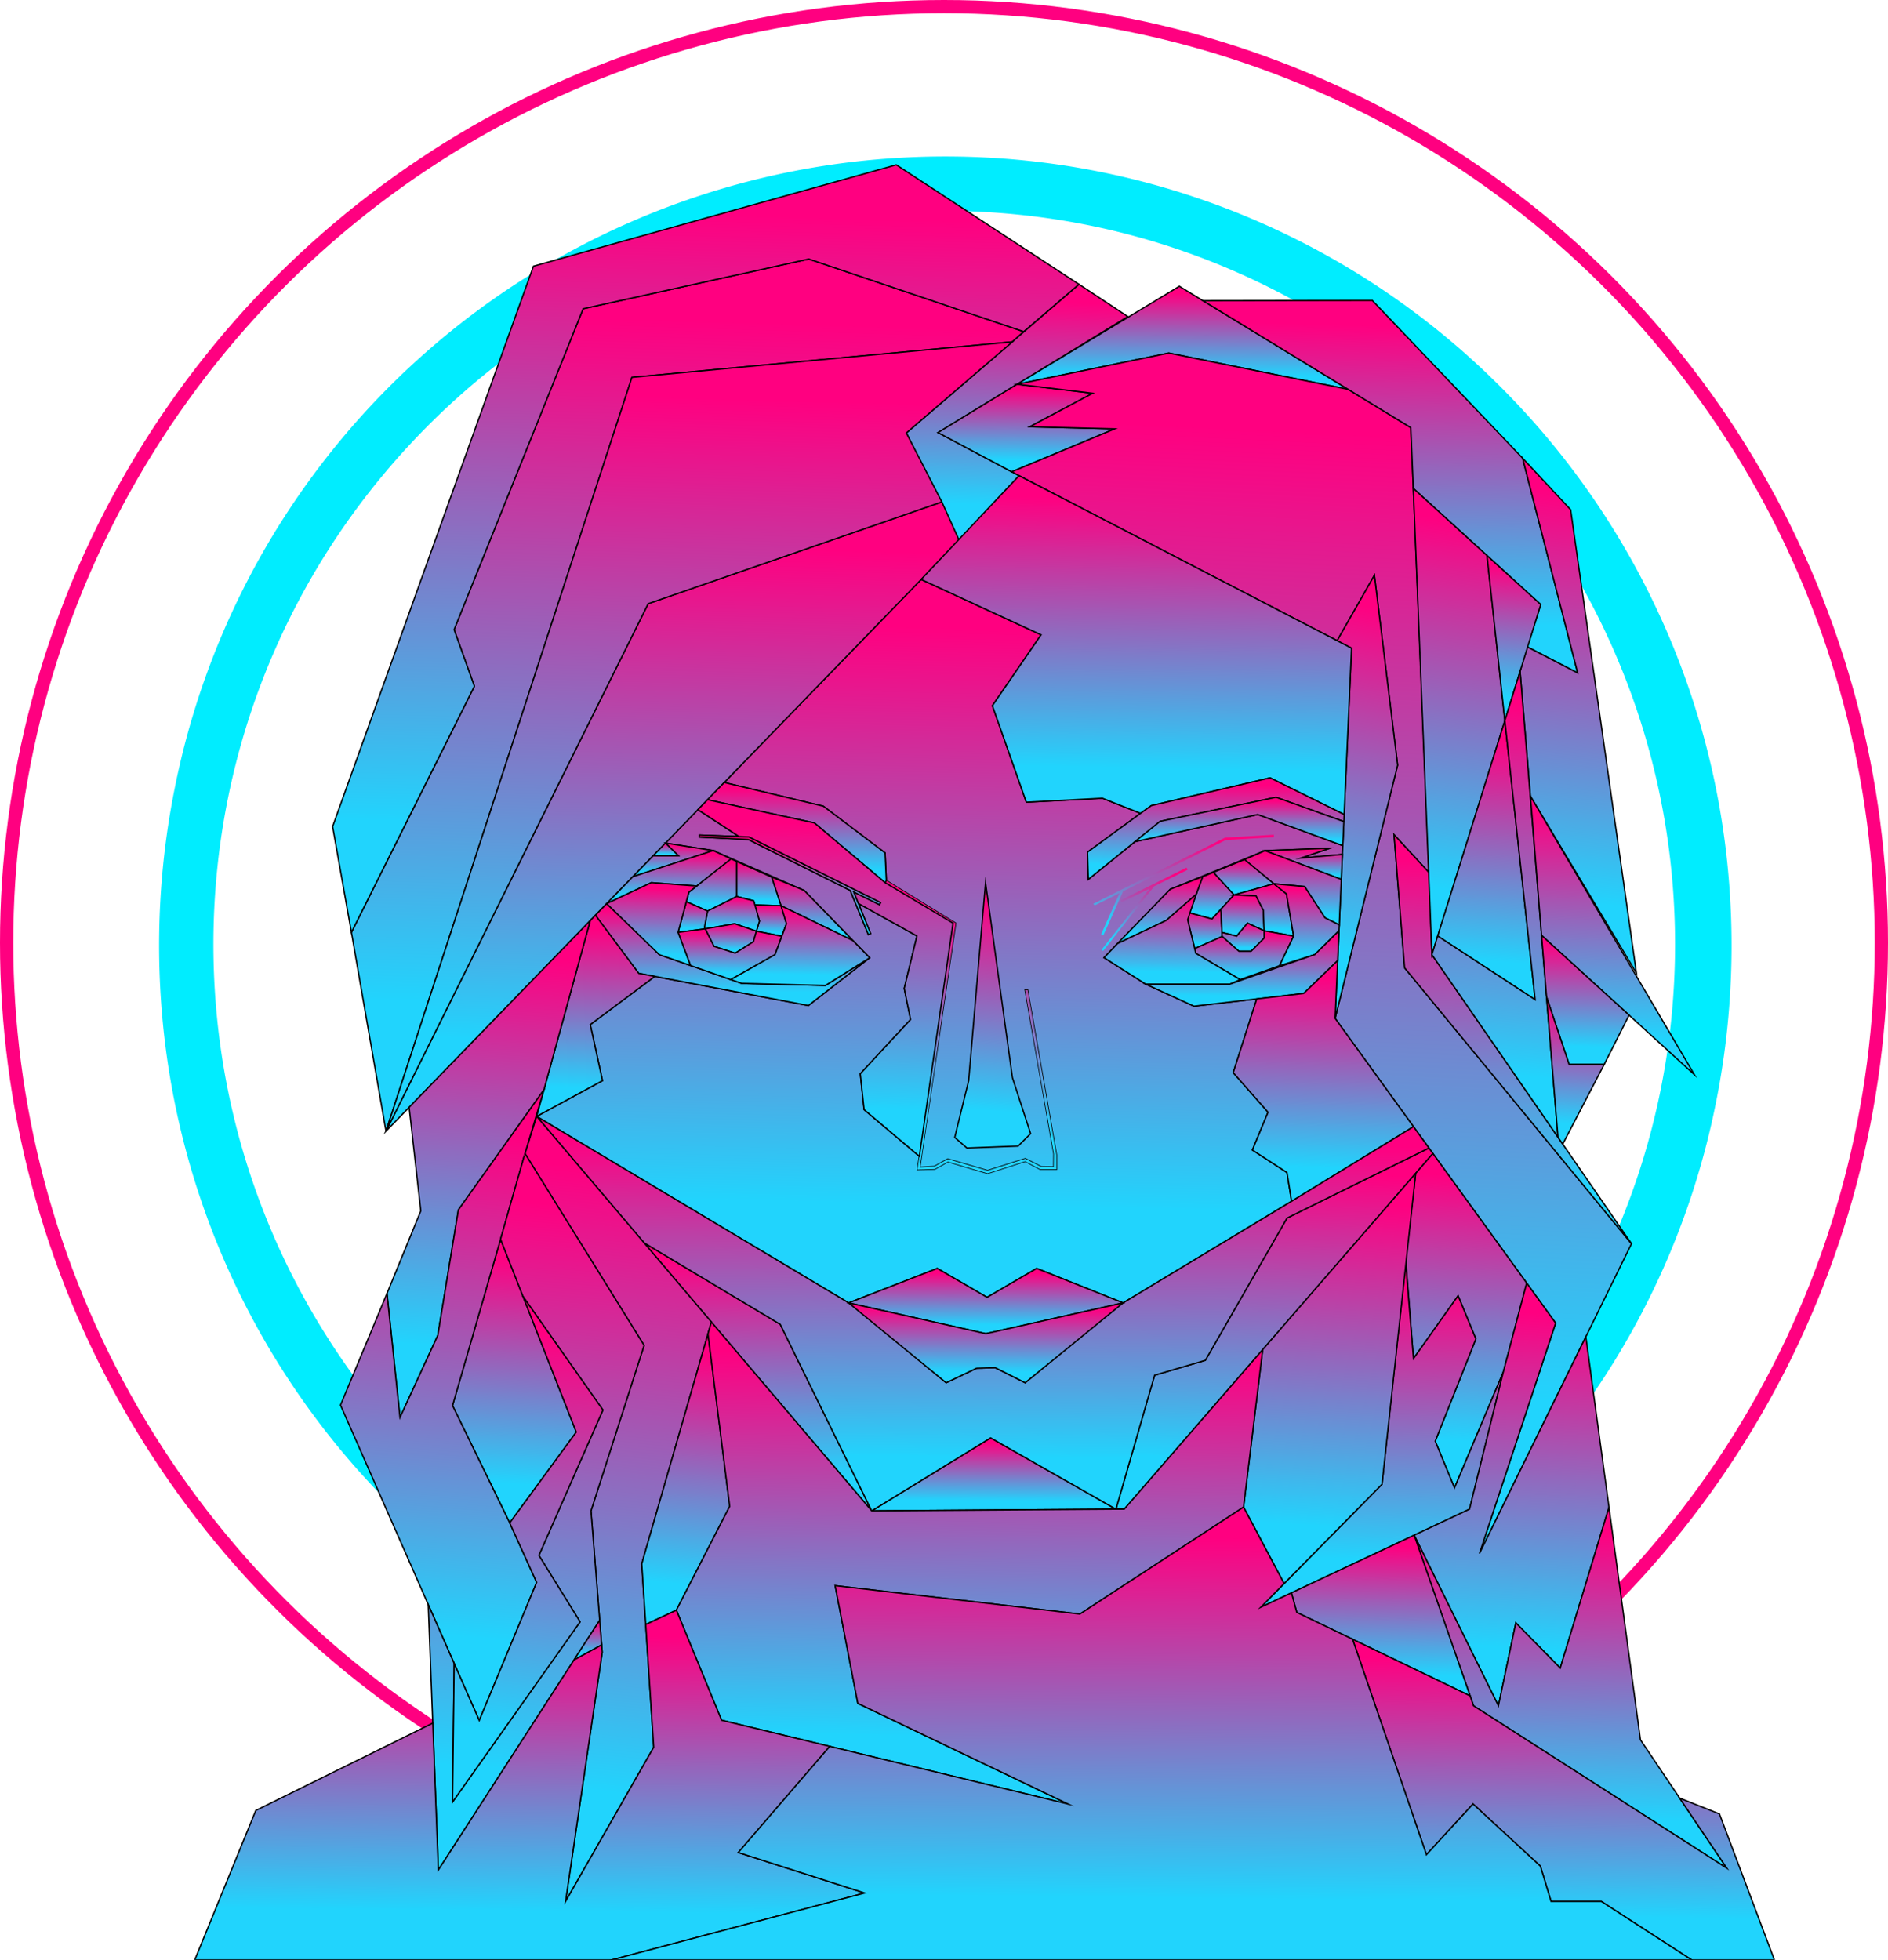 <svg xmlns="http://www.w3.org/2000/svg" xmlns:xlink="http://www.w3.org/1999/xlink" width="712" height="739" viewBox="0 0 712 739">
  <defs>
    <linearGradient id="linear-gradient" x1="0.358" y1="0.859" x2="0.377" y2="0.065" gradientUnits="objectBoundingBox">
      <stop offset="0" stop-color="#21d4fd"/>
      <stop offset="1" stop-color="#ff0080"/>
    </linearGradient>
    <clipPath id="clip-path">
      <rect id="Rectangle_121" data-name="Rectangle 121" width="606" height="695" transform="translate(0.401 0.146)" stroke="#000" stroke-width="0.5" fill="url(#linear-gradient)"/>
    </clipPath>
  </defs>
  <g id="Group_51" data-name="Group 51" transform="translate(-542 -228.99)">
    <path id="Subtraction_6" data-name="Subtraction 6" d="M296.5,595a300.476,300.476,0,0,1-30.316-1.536,297.316,297.316,0,0,1-29.44-4.508A294.362,294.362,0,0,1,130.724,544.19,297.323,297.323,0,0,1,6.024,357.457c-1.98-9.712-3.492-19.652-4.493-29.539a302.945,302.945,0,0,1,0-60.836c1-9.891,2.513-19.829,4.493-29.537A296.026,296.026,0,0,1,266.186,1.536a300.012,300.012,0,0,1,60.631,0,295.757,295.757,0,0,1,179.34,85.6,296.946,296.946,0,0,1,80.818,150.411c1.98,9.7,3.492,19.641,4.493,29.537a302.939,302.939,0,0,1,0,60.836c-1,9.893-2.513,19.831-4.493,29.539A296.023,296.023,0,0,1,326.817,593.464,300.476,300.476,0,0,1,296.5,595ZM296.09,20.518c-151.972,0-275.611,124.068-275.611,276.568S144.117,573.663,296.09,573.663,571.7,449.592,571.7,297.087,448.064,20.518,296.09,20.518Z" transform="translate(602 287.99)" fill="#00edff"/>
    <g id="Ellipse_148" data-name="Ellipse 148" transform="translate(1254 228.99) rotate(90)" fill="none" stroke="#ff0080" stroke-width="5">
      <ellipse cx="355.5" cy="356" rx="355.5" ry="356" stroke="none"/>
      <ellipse cx="355.5" cy="356" rx="353" ry="353.5" fill="none"/>
    </g>
    <g id="Mask_Group_5" data-name="Mask Group 5" transform="translate(609.599 272.843)" clip-path="url(#clip-path)">
      <g id="Layer_2" transform="translate(5.858 18.303)">
        <path id="Path_1215" data-name="Path 1215" d="M260.191,259.674l74.261-76.569,45.22,20.889L361.32,230.718l12.8,36.375,28.685-1.488,14.4,5.7L397.2,285.927l.3,10.278,17.582-14.213,46.307-10.239,32.063,11.727-.138,3.328-15.706,1.37,10.984-3.72-24.457.92-35.718,14.546-24.991,25.8,15.725,9.985,18.195,8.321,23.667-2.76-8.87,27.82,13.137,14.918-5.907,14.253,13.058,8.5,1.719,10.827L410.61,455.9l-32.6-13-18.708,10.9-18.787-10.9-33.426,13L189.447,385.578l24.813-13.469-4.6-21.144L234,332.8l57.923,10.983,23.114-18.012-24.714-25.392-34.3-15.036-18-2.819,12.229-12.608,15.508,10.141-15.014-.548v.744l18.531.92L307.7,300.376l6.835,16.641.83-.392-4.544-11.316,22.047,12.236-4.8,19.774,2.39,11.747L311.5,369.524l1.442,13.509,20.842,17.6-.731,5.012,6.519-.2,4.978-2.78,14.955,4.4,14.165-4.562,5.67,3h6.124v-5.443l-10.865-62.1h-.929l10.826,61.768-.059,4.934-4.761-.1-5.946-3.035-14.224,4.5-15.014-4.366-5.038,2.8-5.512.333,13.533-92.055-26.156-16.093-.474-10.435L297.549,268.6Z" transform="translate(-60.523 -26.777)" stroke="#000" stroke-miterlimit="10" stroke-width="0.5" fill="url(#linear-gradient)"/>
        <path id="Path_1216" data-name="Path 1216" d="M126.553,380.675,219.681,96.8,362.157,83.035l-39.373,34.359,13.394,26L225.429,181.765l-98.876,198.91" transform="translate(-54.446 -16.294)" stroke="#000" stroke-miterlimit="10" stroke-width="0.5" fill="url(#linear-gradient)"/>
        <path id="Path_1217" data-name="Path 1217" d="M125.159,377.021,112.12,302.038l46.366-92.8-7.645-21.34L199.5,66.91l85.107-18.755,81.057,27.37-4.287,3.857L217.911,92.772,125.159,377.021" transform="translate(-53.051 -12.64)" stroke="#000" stroke-miterlimit="10" stroke-width="0.5" fill="url(#linear-gradient)"/>
        <path id="Path_1218" data-name="Path 1218" d="M111.361,297.883,104.269,258,180.012,46.7,316.838,8.485l68.927,45.068L364.9,71.369,283.846,44,198.74,62.754l-48.658,120.99,7.645,21.34Z" transform="translate(-52.292 -8.485)" stroke="#000" stroke-miterlimit="10" stroke-width="0.5" fill="url(#linear-gradient)"/>
        <path id="Path_1219" data-name="Path 1219" d="M408.907,58.826,427.3,70.965l-71.574,43.756,30.562,16.25-22.6,24.374-19.914-40.487Z" transform="translate(-75.435 -13.758)" stroke="#000" stroke-miterlimit="10" stroke-width="0.5" fill="url(#linear-gradient)"/>
        <path id="Path_1220" data-name="Path 1220" d="M390,96.579l57.212-11.766,67.7,13.7L451.186,59.635Z" transform="translate(-79.902 -13.843)" stroke="#000" stroke-miterlimit="10" stroke-width="0.5" fill="url(#linear-gradient)"/>
        <path id="Path_1221" data-name="Path 1221" d="M386.815,100.9l28.527,3.387L391.6,116.936l32.063.783L384.8,133.909,357,119.128Z" transform="translate(-76.713 -18.166)" stroke="#000" stroke-miterlimit="10" stroke-width="0.5" fill="url(#linear-gradient)"/>
        <path id="Path_1222" data-name="Path 1222" d="M126.553,387.738,342.7,164.943l-6.519-14.488L225.429,188.828Z" transform="translate(-54.446 -23.357)" stroke="#000" stroke-miterlimit="10" stroke-width="0.5" fill="url(#linear-gradient)"/>
        <path id="Path_1223" data-name="Path 1223" d="M126.553,380.675,219.305,96.426,362.769,83.035l-39.985,34.359,13.394,26L225.429,181.765Z" transform="translate(-54.446 -16.294)" stroke="#000" stroke-miterlimit="10" stroke-width="0.5" fill="url(#linear-gradient)"/>
        <path id="Path_1224" data-name="Path 1224" d="M387.773,132.533l38.859-16.191-32.063-.783,23.746-12.647-28.527-3.387L447,87.758l67.7,13.7,23.568,14.429,6.895,167.781-13.216-14.292,3.971,50.178L621.5,423.595l-57.35,116.84,28.744-86.906-83.171-114.9,23.568-95.481-8.752-71.6-14.046,24.668Z" transform="translate(-79.686 -16.789)" stroke="#000" stroke-miterlimit="10" stroke-width="0.5" fill="url(#linear-gradient)"/>
        <path id="Path_1225" data-name="Path 1225" d="M523.538,206.024l14.046-24.668,8.752,71.6-23.568,95.481,6.2-139.589Z" transform="translate(-92.73 -26.594)" stroke="#000" stroke-miterlimit="10" stroke-width="0.5" fill="url(#linear-gradient)"/>
        <path id="Path_1226" data-name="Path 1226" d="M547.369,290.633l13.216,14.292,1.067,30.933,75.268,108.989L551.34,340.81Z" transform="translate(-95.107 -38.041)" stroke="#000" stroke-miterlimit="10" stroke-width="0.5" fill="url(#linear-gradient)"/>
        <path id="Path_1227" data-name="Path 1227" d="M467.615,65.7l63.85-.1,56.678,59.477,20.783,80.993-19-9.828,5.057-15.975-48.045-43.8-.948-22.906Z" transform="translate(-87.401 -14.469)" stroke="#000" stroke-miterlimit="10" stroke-width="0.5" fill="url(#linear-gradient)"/>
        <path id="Path_1228" data-name="Path 1228" d="M600.933,132.042l18.116,19.421,24.813,174.731-39.965-66.7-3.912-47.045,2.726-9.241,19,9.828Z" transform="translate(-100.191 -21.428)" stroke="#000" stroke-miterlimit="10" stroke-width="0.5" fill="url(#linear-gradient)"/>
        <path id="Path_1229" data-name="Path 1229" d="M555.417,144.77l27.8,25.334,6.717,62.238-27.5,88.237Z" transform="translate(-95.885 -22.761)" stroke="#000" stroke-miterlimit="10" stroke-width="0.5" fill="url(#linear-gradient)"/>
        <path id="Path_1230" data-name="Path 1230" d="M586.186,173.068l20.249,18.462L592.9,235.305Z" transform="translate(-98.858 -25.726)" stroke="#000" stroke-miterlimit="10" stroke-width="0.5" fill="url(#linear-gradient)"/>
        <path id="Path_1231" data-name="Path 1231" d="M590.912,242.588l11.438,105.23L565.586,323.8Z" transform="translate(-96.867 -33.008)" stroke="#000" stroke-miterlimit="10" stroke-width="0.5" fill="url(#linear-gradient)"/>
        <path id="Path_1232" data-name="Path 1232" d="M590.68,240.416l5.749-18.56,14.3,175.632L563.18,328.653l2.173-7.028,36.765,24.022Z" transform="translate(-96.635 -30.836)" stroke="#000" stroke-miterlimit="10" stroke-width="0.5" fill="url(#linear-gradient)"/>
        <path id="Path_1233" data-name="Path 1233" d="M604.315,274.406l61.815,105L608.5,326.894Z" transform="translate(-100.609 -36.341)" stroke="#000" stroke-miterlimit="10" stroke-width="0.5" fill="url(#linear-gradient)"/>
        <path id="Path_1234" data-name="Path 1234" d="M608.951,333.036l32.992,30.071-9.384,18.6H619.342l-8.515-25.471Z" transform="translate(-101.057 -42.483)" stroke="#000" stroke-miterlimit="10" stroke-width="0.5" fill="url(#linear-gradient)"/>
        <path id="Path_1235" data-name="Path 1235" d="M611.029,358.95l8.515,25.471H632.76l-15.627,30.032-1.778-2.6Z" transform="translate(-101.258 -45.197)" stroke="#000" stroke-miterlimit="10" stroke-width="0.5" fill="url(#linear-gradient)"/>
        <path id="Path_1236" data-name="Path 1236" d="M386.885,139.412l-36.923,39.116,45.22,20.889-18.353,26.724,12.8,36.375,28.685-1.488,14.4,5.7,4.01-2.9,44.825-10.474,27.934,13.822,2.786-62.727Z" transform="translate(-76.033 -22.2)" stroke="#000" stroke-miterlimit="10" stroke-width="0.5" fill="url(#linear-gradient)"/>
        <path id="Path_1237" data-name="Path 1237" d="M419.713,304.961l-.3-10.278,20.012-14.625,4.01-2.9,44.825-10.474L516.2,280.509l-.119,2.663-25.564-9.162L446.8,283.073Z" transform="translate(-82.744 -35.532)" stroke="#000" stroke-miterlimit="10" stroke-width="0.5" fill="url(#linear-gradient)"/>
        <path id="Path_1238" data-name="Path 1238" d="M439.207,291.6l46.307-10.239,32.063,11.727.415-9.065-25.564-9.162L448.71,283.93Z" transform="translate(-84.656 -36.389)" stroke="#000" stroke-miterlimit="10" stroke-width="0.5" fill="url(#linear-gradient)"/>
        <path id="Path_1239" data-name="Path 1239" d="M421.8,316.673h0l49.725-24.962,18.373-1.057v.881l-18.175,1.135-38.642,19.284L425.593,328.6l-.79-.489,6.914-15.447-9.364,4.62Z" transform="translate(-82.974 -38.043)" fill="url(#linear-gradient)"/>
        <path id="Path_1240" data-name="Path 1240" d="M432.431,316.829l.435.724,10.451-5.051L425.3,335.408l.533.529,19.3-24.413,12.6-6.226-.4-.822Z" transform="translate(-83.312 -39.491)" fill="url(#linear-gradient)"/>
        <path id="Path_1241" data-name="Path 1241" d="M493.507,297.239l24.457-.92-10.984,3.72,15.706-1.37-.415,9.4Z" transform="translate(-89.903 -38.636)" stroke="#000" stroke-miterlimit="10" stroke-width="0.5" fill="url(#linear-gradient)"/>
        <path id="Path_1242" data-name="Path 1242" d="M507.616,310.875l7.665,11.786,5.393,2.7.771-17.189-28.764-10.827-7.724,3.348L496,309.837Z" transform="translate(-89.076 -38.744)" stroke="#000" stroke-miterlimit="10" stroke-width="0.5" fill="url(#linear-gradient)"/>
        <path id="Path_1243" data-name="Path 1243" d="M483.7,301.086l-11.774,4.836,7.8,8.516,15.014-4.209Z" transform="translate(-87.817 -39.136)" stroke="#000" stroke-miterlimit="10" stroke-width="0.5" fill="url(#linear-gradient)"/>
        <path id="Path_1244" data-name="Path 1244" d="M470.959,306.487l-4.03,1.625-4.978,13.646,8.515,2.31,8.3-9.064Z" transform="translate(-86.853 -39.702)" stroke="#000" stroke-miterlimit="10" stroke-width="0.5" fill="url(#linear-gradient)"/>
        <path id="Path_1245" data-name="Path 1245" d="M463.894,336.856l10.332-4.562-.494-10.259-3.339,3.661-8.515-2.31-.672,2.6Z" transform="translate(-86.782 -41.33)" stroke="#000" stroke-miterlimit="10" stroke-width="0.5" fill="url(#linear-gradient)"/>
        <path id="Path_1246" data-name="Path 1246" d="M480.03,316l8.278.274,2.786,5.5.3,7.733-6.282-2.878-4.07,4.894-5.532-1.39-.435-8.732Z" transform="translate(-88.121 -40.698)" stroke="#000" stroke-miterlimit="10" stroke-width="0.5" fill="url(#linear-gradient)"/>
        <path id="Path_1247" data-name="Path 1247" d="M480.561,315.508l15.014-4.209,4.781,3.818,2.687,15.917-11.122-2.017-.3-7.733-2.786-5.5Z" transform="translate(-88.652 -40.206)" stroke="#000" stroke-miterlimit="10" stroke-width="0.5" fill="url(#linear-gradient)"/>
        <path id="Path_1248" data-name="Path 1248" d="M475.553,331.379l.059,1.527,6.322,5.58h4.583l4.919-4.953v-2.78l-6.282-2.878-4.07,4.894Z" transform="translate(-88.168 -41.942)" stroke="#000" stroke-miterlimit="10" stroke-width="0.5" fill="url(#linear-gradient)"/>
        <path id="Path_1249" data-name="Path 1249" d="M464.181,337.8l10.332-4.562,6.322,5.58h4.583l4.919-4.953v-2.78l11.122,2.017-5.334,11.159-14.856,5.227-16.713-9.906Z" transform="translate(-87.069 -42.279)" stroke="#000" stroke-miterlimit="10" stroke-width="0.5" fill="url(#linear-gradient)"/>
        <path id="Path_1250" data-name="Path 1250" d="M464.026,308.3l-12.189,4.738-19.933,20.5,18.412-8.751,11.28-9.828Z" transform="translate(-83.95 -39.892)" stroke="#000" stroke-miterlimit="10" stroke-width="0.5" fill="url(#linear-gradient)"/>
        <path id="Path_1251" data-name="Path 1251" d="M461.055,315.738l-3.22,9.593,3.062,12.647,16.713,9.906-3.872,1.723H442.03l-15.725-9.985,5.057-5.306,18.412-8.751Z" transform="translate(-83.409 -40.671)" stroke="#000" stroke-miterlimit="10" stroke-width="0.5" fill="url(#linear-gradient)"/>
        <path id="Path_1252" data-name="Path 1252" d="M497.181,311.3l11.616,1.038,7.665,11.786,5.393,2.7-.1,2.193-9.127,8.967-13.315,4.209,5.334-11.159-2.687-15.917Z" transform="translate(-90.258 -40.206)" stroke="#000" stroke-miterlimit="10" stroke-width="0.5" fill="url(#linear-gradient)"/>
        <path id="Path_1253" data-name="Path 1253" d="M443.712,351.215l18.195,8.321,41.368-4.816L516.1,342.327l.494-11.238-9.127,8.967L475.42,351.215Z" transform="translate(-85.091 -42.279)" stroke="#000" stroke-miterlimit="10" stroke-width="0.5" fill="url(#linear-gradient)"/>
        <path id="Path_1254" data-name="Path 1254" d="M519.625,343.642l-.968,21.79,29.554,40.839L502.24,434.4l-1.719-10.827-13.058-8.5,5.907-14.253L480.233,385.91l8.87-27.82,17.7-2.056Z" transform="translate(-88.62 -43.594)" stroke="#000" stroke-miterlimit="10" stroke-width="0.5" fill="url(#linear-gradient)"/>
        <path id="Path_1255" data-name="Path 1255" d="M387.721,351.252h.929l10.865,62.1v5.443h-6.124l-5.67-3-14.165,4.562L358.6,415.956l-4.978,2.78-6.519.2L360.517,326l-25.623-15.271.474-.783,26.156,16.093-12.505,85.32-1.027,6.735,5.512-.333,5.038-2.8,15.014,4.366,14.224-4.5,5.946,3.035,4.761.1.059-4.934Z" transform="translate(-74.577 -40.064)" fill="url(#linear-gradient)"/>
        <path id="Path_1256" data-name="Path 1256" d="M336.4,382.262" transform="translate(-74.722 -47.639)" stroke="#000" stroke-miterlimit="10" stroke-width="0.5" fill="url(#linear-gradient)"/>
        <path id="Path_1257" data-name="Path 1257" d="M431.269,558.77l14.579-50.511,19.143-5.619L495.791,449l53.518-26.41,1.5,2.075L434.41,558.77Z" transform="translate(-83.889 -51.863)" stroke="#000" stroke-miterlimit="10" stroke-width="0.5" fill="url(#linear-gradient)"/>
        <path id="Path_1258" data-name="Path 1258" d="M421.418,571.56l-47.255-26.88-44.845,27.526Z" transform="translate(-74.038 -64.653)" stroke="#000" stroke-miterlimit="10" stroke-width="0.5" fill="url(#linear-gradient)"/>
        <path id="Path_1259" data-name="Path 1259" d="M320.137,563.6l-34.493-70.343L234.3,462.519Z" transform="translate(-64.857 -56.046)" stroke="#000" stroke-miterlimit="10" stroke-width="0.5" fill="url(#linear-gradient)"/>
        <path id="Path_1260" data-name="Path 1260" d="M520.114,413.146l5.828,8.047L472.425,447.6l-30.8,53.643-19.143,5.619L407.9,557.375l-47.255-26.88L315.8,558.021,281.31,487.678l-51.344-30.737-40.518-47.672,118.414,70.773,36.014,29.66,11.5-5.482,6.993-.2,11.3,5.678L409.7,480.141l64.442-38.862Z" transform="translate(-60.523 -50.468)" stroke="#000" stroke-miterlimit="10" stroke-width="0.5" fill="url(#linear-gradient)"/>
        <path id="Path_1261" data-name="Path 1261" d="M267.084,268.633l37.358,8.927,23.292,17.62.474,10.435-.474.783-26.65-22.514-40.3-8.751Z" transform="translate(-67.416 -35.736)" stroke="#000" stroke-miterlimit="10" stroke-width="0.5" fill="url(#linear-gradient)"/>
        <path id="Path_1262" data-name="Path 1262" d="M257.305,290.786v.744l18.531.92,38.424,19.206L321.1,328.3l.83-.392-6.263-15.584,9.641,4.757.454-.842-49.7-24.766Z" transform="translate(-67.08 -38.057)" stroke="#000" stroke-miterlimit="10" stroke-width="0.5" fill="url(#linear-gradient)"/>
        <path id="Path_1263" data-name="Path 1263" d="M260.393,275.893l-3.635,3.739,15.508,10.141,3.734.137,49.7,24.766-.454.842-9.641-4.757,1.719,4.268,22.047,12.236-4.8,19.773,2.39,11.747L318,379.244l1.442,13.509,20.842,17.6,12.683-87.924-25.623-15.271-26.65-22.514Z" transform="translate(-67.027 -36.497)" stroke="#000" stroke-miterlimit="10" stroke-width="0.5" fill="url(#linear-gradient)"/>
        <path id="Path_1264" data-name="Path 1264" d="M213.984,324.038,230.3,345.945l63.988,12.138L317.4,340.072,300.73,350.507l-31.609-.783L238.085,338.9l-19.854-19.245Z" transform="translate(-62.894 -41.081)" stroke="#000" stroke-miterlimit="10" stroke-width="0.5" fill="url(#linear-gradient)"/>
        <path id="Path_1265" data-name="Path 1265" d="M241.905,294.154l18,2.819-30.3,9.848,7.626-7.851,9.562-.039Z" transform="translate(-64.402 -38.41)" stroke="#000" stroke-miterlimit="10" stroke-width="0.5" fill="url(#linear-gradient)"/>
        <path id="Path_1266" data-name="Path 1266" d="M238.039,298.97l4.682-4.816,4.88,4.777Z" transform="translate(-65.218 -38.41)" stroke="#000" stroke-miterlimit="10" stroke-width="0.5" fill="url(#linear-gradient)"/>
        <path id="Path_1267" data-name="Path 1267" d="M375.6,310.817l10.115,73.495,6.875,21.144-4.722,4.7-19.3.724-4.583-3.994,5.235-21.4Z" transform="translate(-77.387 -40.155)" stroke="#000" stroke-miterlimit="10" stroke-width="0.5" fill="url(#linear-gradient)"/>
        <path id="Path_1268" data-name="Path 1268" d="M218.685,317.311l16.832-7.909,17.108,1.273L265.6,300.435l-6.756-3.132-30.3,9.848Z" transform="translate(-63.348 -38.739)" stroke="#000" stroke-miterlimit="10" stroke-width="0.5" fill="url(#linear-gradient)"/>
        <path id="Path_1269" data-name="Path 1269" d="M287.549,308.477l3.536,10.807L318.151,332.4,299.8,313.509Z" transform="translate(-70.002 -39.91)" stroke="#000" stroke-miterlimit="10" stroke-width="0.5" fill="url(#linear-gradient)"/>
        <path id="Path_1270" data-name="Path 1270" d="M268.821,300.8l2.134,1.018V315l-11.024,5.482-7.961-3.524.909-3.583,2.963-2.33Z" transform="translate(-66.564 -39.106)" stroke="#000" stroke-miterlimit="10" stroke-width="0.5" fill="url(#linear-gradient)"/>
        <path id="Path_1271" data-name="Path 1271" d="M272.985,301.939l13.157,5.854,3.536,10.807-9.878-.294-.415-1.566-6.4-1.625Z" transform="translate(-68.595 -39.225)" stroke="#000" stroke-miterlimit="10" stroke-width="0.5" fill="url(#linear-gradient)"/>
        <path id="Path_1272" data-name="Path 1272" d="M280.529,320.221l1.738,6.069-1.146,3.818,9.522,1.9,1.817-4.738-2.055-6.754Z" transform="translate(-69.324 -41.14)" stroke="#000" stroke-miterlimit="10" stroke-width="0.5" fill="url(#linear-gradient)"/>
        <path id="Path_1273" data-name="Path 1273" d="M260.657,322.138l11.024-5.482,6.4,1.625,2.153,7.635-1.146,3.818-8.2-2.8-11.122,1.919-.277-.548Z" transform="translate(-67.291 -40.767)" stroke="#000" stroke-miterlimit="10" stroke-width="0.5" fill="url(#linear-gradient)"/>
        <path id="Path_1274" data-name="Path 1274" d="M251.631,318.843l7.961,3.524-1.166,6.167.277.548-10.233,1.312Z" transform="translate(-66.226 -40.996)" stroke="#000" stroke-miterlimit="10" stroke-width="0.5" fill="url(#linear-gradient)"/>
        <path id="Path_1275" data-name="Path 1275" d="M259.8,330.056l3.339,6.617,7.981,2.545,6.875-4.307,1.126-3.974-8.2-2.8Z" transform="translate(-67.32 -41.97)" stroke="#000" stroke-miterlimit="10" stroke-width="0.5" fill="url(#linear-gradient)"/>
        <path id="Path_1276" data-name="Path 1276" d="M248.47,331.592l4.682,12.51,15.212,5.306,16.693-9.417,2.489-6.931-9.522-1.9-1.126,3.974-6.875,4.307-7.981-2.545L258.7,330.28Z" transform="translate(-66.226 -42.194)" stroke="#000" stroke-miterlimit="10" stroke-width="0.5" fill="url(#linear-gradient)"/>
        <path id="Path_1277" data-name="Path 1277" d="M218.685,318.727l16.832-7.909,17.108,1.273-2.963,2.33-4.07,15.134,4.682,12.51-11.735-4.092Z" transform="translate(-63.348 -40.155)" stroke="#000" stroke-miterlimit="10" stroke-width="0.5" fill="url(#linear-gradient)"/>
        <path id="Path_1278" data-name="Path 1278" d="M289.437,320.549l2.055,6.754-4.307,11.668-16.693,9.417,4.089,1.429,31.609.783,16.674-10.435-6.361-6.5Z" transform="translate(-68.354 -41.175)" stroke="#000" stroke-miterlimit="10" stroke-width="0.5" fill="url(#linear-gradient)"/>
        <path id="Path_1279" data-name="Path 1279" d="M319.674,486.3l33.426-13,18.787,10.9L390.6,473.3l32.6,13-51.759,11.61Z" transform="translate(-73.106 -57.176)" stroke="#000" stroke-miterlimit="10" stroke-width="0.5" fill="url(#linear-gradient)"/>
        <path id="Path_1280" data-name="Path 1280" d="M319.674,487.821l36.785,30.111,11.5-5.482,6.993-.2,11.3,5.677,36.943-30.111-51.759,11.61Z" transform="translate(-73.106 -58.697)" stroke="#000" stroke-miterlimit="10" stroke-width="0.5" fill="url(#linear-gradient)"/>
        <path id="Path_1281" data-name="Path 1281" d="M189.447,400.395l24.813-13.469-4.6-21.144L234,347.613l-6.065-1.155-16.318-21.907-1.956,2.017Z" transform="translate(-60.523 -41.594)" stroke="#000" stroke-miterlimit="10" stroke-width="0.5" fill="url(#linear-gradient)"/>
        <path id="Path_1282" data-name="Path 1282" d="M203.62,326.8l-17.464,63.8L153.9,435.871l-7.764,47.339-14.263,30.972-4.9-46.791,12.742-31.129L135.325,397.2Z" transform="translate(-54.486 -41.83)" stroke="#000" stroke-miterlimit="10" stroke-width="0.5" fill="url(#linear-gradient)"/>
        <path id="Path_1283" data-name="Path 1283" d="M188.976,409.269l65.884,77.547L228.605,577.99l4.524,69.149-33.248,58.146,13.809-93.973-4.228-53.291,20.032-62.414-44.924-72.34Z" transform="translate(-60.052 -50.468)" stroke="#000" stroke-miterlimit="10" stroke-width="0.5" fill="url(#linear-gradient)"/>
        <path id="Path_1284" data-name="Path 1284" d="M172.442,460.989l28.547,72.731L175.9,567.981l-21.573-44.246Z" transform="translate(-57.129 -55.886)" stroke="#000" stroke-miterlimit="10" stroke-width="0.5" fill="url(#linear-gradient)"/>
        <path id="Path_1285" data-name="Path 1285" d="M184.282,398.073l-7.151,24.022-9.206,32.3-18.116,62.747,21.573,44.246,10.154,22.417-21.652,52.077L107.571,516.968l17.523-42.112,4.9,46.791,14.263-30.972,7.764-47.339Z" transform="translate(-52.612 -49.296)" stroke="#000" stroke-miterlimit="10" stroke-width="0.5" fill="url(#linear-gradient)"/>
        <path id="Path_1286" data-name="Path 1286" d="M180.67,424.905l44.924,72.34-20.032,62.414,3.279,41.25-60.847,94.169L144.2,595.016l9.779,22.221-.632,52.194,48.1-67.935-15.528-25.059,24.141-54.818-30.107-42.758-8.495-21.653,8.89-31.246" transform="translate(-56.151 -52.106)" stroke="#000" stroke-miterlimit="10" stroke-width="0.5" fill="url(#linear-gradient)"/>
        <path id="Path_1287" data-name="Path 1287" d="M154.958,623.551l9.443,21.457,21.652-52.077L175.9,570.514l25.089-34.261-20.052-51.078,30.107,42.758L186.9,582.751l15.528,25.06-48.1,67.935Z" transform="translate(-57.129 -58.42)" stroke="#000" stroke-miterlimit="10" stroke-width="0.5" fill="url(#linear-gradient)"/>
        <path id="Path_1288" data-name="Path 1288" d="M258.306,500.855l8.179,65.037-20.111,39.155-11.557,5.4-1.5-22.867Z" transform="translate(-64.762 -60.062)" stroke="#000" stroke-miterlimit="10" stroke-width="0.5" fill="url(#linear-gradient)"/>
        <path id="Path_1289" data-name="Path 1289" d="M205.039,636.461,215.45,630.8l-.731-9.3Z" transform="translate(-62.029 -72.7)" stroke="#000" stroke-miterlimit="10" stroke-width="0.5" fill="url(#linear-gradient)"/>
        <path id="Path_1290" data-name="Path 1290" d="M556,432.4l-3.754,32.636,2.924,37.2,16.812-23.689L578.7,494.8l-15.33,38.568,7.27,17.62,18.392-43.658,8.831-33.576L562.5,424.905Z" transform="translate(-95.578 -52.106)" stroke="#000" stroke-miterlimit="10" stroke-width="0.5" fill="url(#linear-gradient)"/>
        <path id="Path_1291" data-name="Path 1291" d="M491.714,600.851l78.745-37,12.722-51.685-18.392,43.658-7.27-17.62,15.33-38.568-6.717-16.25-16.812,23.689-2.924-36-8.949,83.382Z" transform="translate(-89.729 -56.942)" stroke="#000" stroke-miterlimit="10" stroke-width="0.5" fill="url(#linear-gradient)"/>
        <path id="Path_1292" data-name="Path 1292" d="M598.2,479.467l10.925,15.094-28.744,86.906,40.123-81.737L629.237,564l-18.392,60.632L594.112,607.6l-6.578,31.266-31.767-64.332,20.882-9.808,12.723-51.685Z" transform="translate(-95.918 -57.822)" stroke="#000" stroke-miterlimit="10" stroke-width="0.5" fill="url(#linear-gradient)"/>
        <path id="Path_1293" data-name="Path 1293" d="M629.237,573.9,641.11,661.6,673.687,710,578.17,648.761l-22.4-64.332,31.767,64.332,6.578-31.266,16.733,17.033Z" transform="translate(-95.918 -67.713)" stroke="#000" stroke-miterlimit="10" stroke-width="0.5" fill="url(#linear-gradient)"/>
        <path id="Path_1294" data-name="Path 1294" d="M549.457,433.281l-12.7,117.212-36.923,37.452-15.291-28.838,7.211-59.36Z" transform="translate(-89.036 -52.984)" stroke="#000" stroke-miterlimit="10" stroke-width="0.5" fill="url(#linear-gradient)"/>
        <path id="Path_1295" data-name="Path 1295" d="M550.816,585.661l21.1,60.593-65.371-31.481-2.015-7.361Z" transform="translate(-90.967 -68.946)" stroke="#000" stroke-miterlimit="10" stroke-width="0.5" fill="url(#linear-gradient)"/>
        <path id="Path_1296" data-name="Path 1296" d="M260.967,495.891l-1.264,4.444,8.179,65.037L247.77,604.528l17.049,41.5L395.541,677.65,316.2,639.67l-8.554-44.383L399.947,606l61.716-40.33,7.211-59.36L416.68,566.449h-3.141l-92.1.646Z" transform="translate(-66.158 -59.542)" stroke="#000" stroke-miterlimit="10" stroke-width="0.5" fill="url(#linear-gradient)"/>
        <path id="Path_1297" data-name="Path 1297" d="M228.345,617.239l17.049,41.5,40.8,9.867L251.7,708.628l47.65,15.271-95.3,25.2H46.733l23-56.325,66.754-32.949,2.094,55.4,51.167-79.211,10.411-5.658.217,2.741L186.562,727.07l33.248-58.146-3.023-46.282Z" transform="translate(-46.733 -72.254)" stroke="#000" stroke-miterlimit="10" stroke-width="0.5" fill="url(#linear-gradient)"/>
        <path id="Path_1298" data-name="Path 1298" d="M530.049,629.486,557.9,710.733l17.582-19.127,25.386,23.434,4.03,13.313h18.965l34.019,22.025H689.12l-20.7-55.013L653.4,689.393l17.8,26.43-95.518-61.239-1.3-3.739Z" transform="translate(-93.433 -73.537)" stroke="#000" stroke-miterlimit="10" stroke-width="0.5" fill="url(#linear-gradient)"/>
        <path id="Path_1299" data-name="Path 1299" d="M305.05,603.451l92.3,10.709,61.716-40.33,15.291,28.838-8.811,8.947,11.577-5.443,2.015,7.361,21.04,10.122L528.03,704.9l17.582-19.127L571,709.21l4.03,13.313h18.965l34.019,22.025H220.872l95.3-25.2-47.65-15.271,34.493-40.017,89.927,21.751L313.6,647.834Z" transform="translate(-63.559 -67.707)" stroke="#000" stroke-miterlimit="10" stroke-width="0.5" fill="url(#linear-gradient)"/>
      </g>
    </g>
  </g>
</svg>
